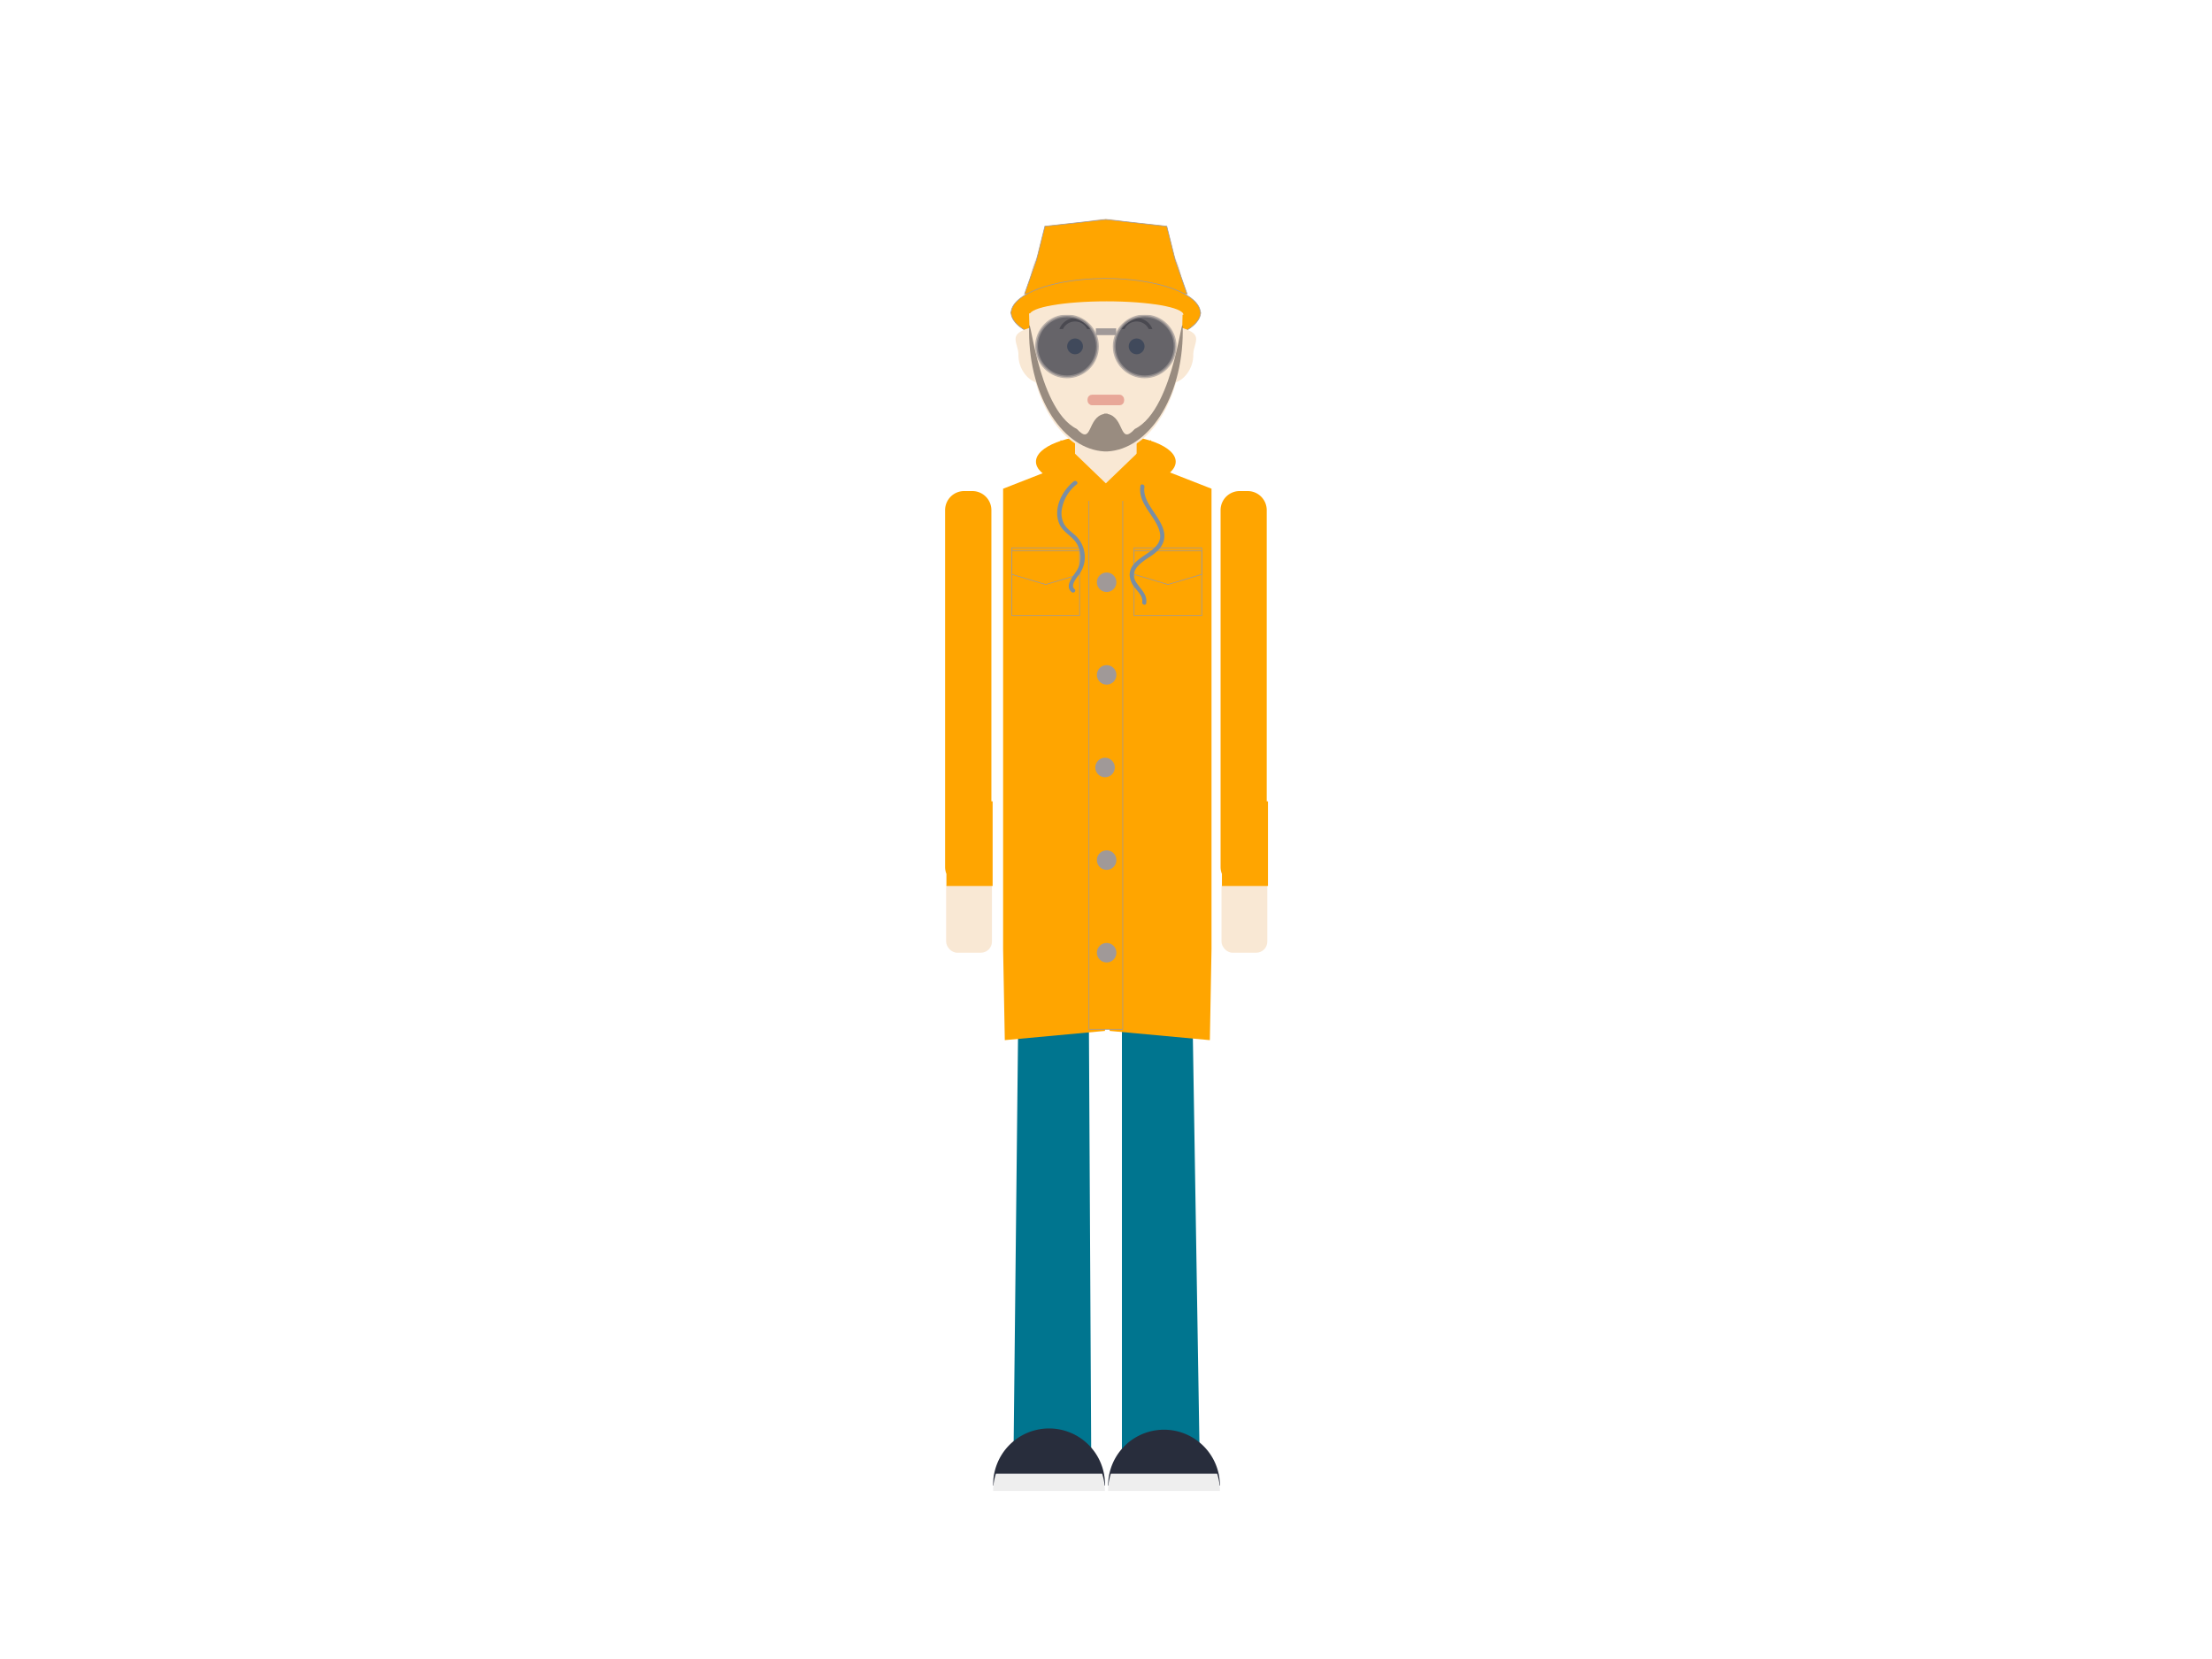 <svg id="Layer_1" data-name="Layer 1" xmlns="http://www.w3.org/2000/svg" viewBox="0 0 800 600"><defs><style>.cls-1{fill:#fff;}.cls-2,.cls-3{fill:orange;}.cls-13,.cls-2{stroke:#a09998;}.cls-13,.cls-2,.cls-7,.cls-9{stroke-miterlimit:10;}.cls-2{stroke-width:0.25px;}.cls-4{fill:#00758f;}.cls-5{fill:#f9e8d4;}.cls-6{fill:#798ea4;}.cls-7{fill:none;stroke:#e0d0be;}.cls-8{fill:#584f49;opacity:0.6;}.cls-9{fill:#e8a798;stroke:#e8a798;}.cls-10,.cls-13{fill:#282d3c;}.cls-11{fill:#eee;}.cls-12{fill:#a09998;}.cls-13{opacity:0.7;}</style></defs><title>circles</title><rect class="cls-1" width="800" height="600"/><path class="cls-2" d="M434.23,112.83c0,7-15.35,12.63-34.29,12.63s-34.29-5.65-34.29-12.63"/><ellipse class="cls-3" cx="399.94" cy="166.97" rx="25.27" ry="9.86"/><polygon class="cls-4" points="394.64 524.19 366.58 524.19 369.03 296.33 393.42 296.33 394.64 524.19"/><polygon class="cls-4" points="433.82 524.19 405.76 524.19 405.76 296.33 430.14 296.33 433.82 524.19"/><rect class="cls-1" x="367.98" y="246.52" width="64.43" height="64.43"/><polygon class="cls-5" points="419.99 172.68 399.2 201.51 379.89 172.68 388.8 172.68 388.8 160.07 399.94 160.07 411.08 160.07 411.08 172.68 419.99 172.68"/><rect class="cls-5" x="342.18" y="317.08" width="16.57" height="27.48" rx="4"/><rect class="cls-5" x="441.77" y="317.08" width="16.57" height="27.48" rx="4"/><path class="cls-3" d="M458.13,289.82V184.41a6.9,6.9,0,0,0-6.95-6.81h-2.74a6.9,6.9,0,0,0-7,6.81v129.2a6.49,6.49,0,0,0,.49,2.45v4.37h16.65V289.82Z"/><path class="cls-3" d="M358.55,289.82V184.41a6.9,6.9,0,0,0-7-6.81h-2.74a6.9,6.9,0,0,0-7,6.81v129.2a6.68,6.68,0,0,0,.48,2.45v4.37H359V289.82Z"/><path class="cls-5" d="M427.55,121.6c0,11.71-3.09,22.32-8.09,30S407.56,164,399.94,164s-14.52-4.75-19.52-12.43-8.08-18.29-8.08-30-1.56-22.33,3.44-30,16.54-12.43,24.16-12.43,19.17,4.75,24.16,12.43S427.55,109.88,427.55,121.6Z"/><path class="cls-5" d="M431.56,128.29a11.22,11.22,0,0,1-2.75,7.47,8.65,8.65,0,0,1-13.25,0,11.52,11.52,0,0,1,0-14.94,8.85,8.85,0,0,1,6.62-3.1c2.59,0,8,1.19,9.73,3.1S431.56,125.37,431.56,128.29Z"/><path class="cls-5" d="M368.33,128.29a11.26,11.26,0,0,0,2.74,7.47,8.66,8.66,0,0,0,13.26,0,11.55,11.55,0,0,0,0-14.94,8.87,8.87,0,0,0-6.63-3.1c-2.59,0-8,1.19-9.72,3.1S368.33,125.37,368.33,128.29Z"/><circle class="cls-6" cx="388.81" cy="125.27" r="2.86"/><circle class="cls-6" cx="411.08" cy="125.27" r="2.86"/><line class="cls-7" x1="390.22" y1="102.24" x2="409.66" y2="102.24"/><line class="cls-7" x1="392.6" y1="106.47" x2="407.29" y2="106.47"/><path class="cls-8" d="M384.44,119a4.72,4.72,0,0,1,.9-1.3,4.91,4.91,0,0,1,6.93,0,5,5,0,0,1,.91,1.3h1.33a6.21,6.21,0,0,0-1.37-2.17,6.09,6.09,0,0,0-10,2.17Z"/><path class="cls-8" d="M406.71,119a4.72,4.72,0,0,1,.9-1.3,4.91,4.91,0,0,1,6.93,0,5,5,0,0,1,.91,1.3h1.33a6.08,6.08,0,0,0-11.41,0Z"/><rect class="cls-9" x="393.82" y="143.25" width="12.24" height="2.82" rx="1.15"/><path class="cls-8" d="M410.42,155.14c-5.72,6.24-3.59-4.2-9.85-5.44v-.12q-.33,0-.63,0c-.2,0-.41,0-.62,0v.12c-6.26,1.24-4.14,11.68-9.86,5.44-14.91-7.35-17.28-47.27-17.28-35.28s3.17,22.86,8.28,30.73c4.89,7.52,11.57,12.28,19,12.68v0l.51,0,.51,0v0c7.4-.4,14.08-5.16,19-12.68,5.12-7.87,8.28-18.73,8.28-30.73S425.33,147.79,410.42,155.14Z"/><path class="cls-10" d="M400.76,537.29a20.22,20.22,0,1,1,40.44,0"/><path class="cls-10" d="M399.63,537.29a20.22,20.22,0,1,0-40.43,0"/><polygon class="cls-3" points="399.63 372.84 363.4 376.18 362.79 343.25 362.79 278.17 362.79 176.75 384.18 168.38 384.18 168.38 402.08 183.26 399.63 372.84"/><path class="cls-11" d="M360.18,533a20.3,20.3,0,0,0-1,6.22h40.43a20.3,20.3,0,0,0-1-6.22Z"/><path class="cls-11" d="M401.75,533a20,20,0,0,0-1,6.22H441.2a20.3,20.3,0,0,0-1-6.22Z"/><polygon class="cls-3" points="401.32 372.84 437.56 376.18 438.16 343.25 438.16 278.17 438.16 176.75 416.77 168.38 416.77 168.38 398.87 183.26 401.32 372.84"/><rect class="cls-2" x="393.82" y="176.38" width="12.24" height="195.88"/><circle class="cls-12" cx="400.23" cy="210.58" r="3.53"/><circle class="cls-12" cx="400.23" cy="244.08" r="3.53"/><circle class="cls-12" cx="399.66" cy="277.57" r="3.53"/><circle class="cls-12" cx="400.23" cy="311.07" r="3.53"/><circle class="cls-12" cx="400.23" cy="344.56" r="3.53"/><polygon class="cls-3" points="394.98 181.37 380.26 178.6 383.63 159.12 403.88 178.6 394.98 181.37"/><polygon class="cls-3" points="404.9 181.37 419.62 178.6 416.25 159.12 396 178.6 404.9 181.37"/><rect class="cls-2" x="410.14" y="198.13" width="24.49" height="24.49"/><rect class="cls-2" x="365.95" y="198.13" width="24.49" height="24.49"/><polygon class="cls-2" points="390.43 207.72 378.19 211.4 365.95 207.72 365.95 205.28 365.95 199.15 378.19 199.15 390.43 199.15 390.43 205.28 390.43 207.72"/><polygon class="cls-2" points="434.63 207.72 422.39 211.4 410.14 207.72 410.14 205.28 410.14 199.15 422.39 199.15 434.63 199.15 434.63 205.28 434.63 207.72"/><polygon class="cls-2" points="429.32 106.31 399.94 106.31 370.56 106.31 374.85 94.07 377.9 81.83 399.94 79.38 421.98 81.83 425.04 94.07 429.32 106.31"/><circle class="cls-13" cx="385.9" cy="125.27" r="11.02"/><circle class="cls-13" cx="413.99" cy="125.27" r="11.02"/><rect class="cls-12" x="396.33" y="118.75" width="7.35" height="2.45"/><path class="cls-6" d="M388.32,174.11c-4.25,3.41-7.47,9.79-5.26,15.2,1.3,3.19,4.6,4.44,6.34,7.25a9.44,9.44,0,0,1,.28,9.37c-1.21,2.18-4.94,5.8-2.1,8.2.74.62,1.8-.44,1.06-1.06-1.62-1.37.69-4,1.56-5.21a10.61,10.61,0,0,0,2-4.68,10.77,10.77,0,0,0-3.09-9.36c-1.48-1.42-3.29-2.51-4.29-4.36a8.37,8.37,0,0,1-.85-4.92,14.41,14.41,0,0,1,5.45-9.37c.75-.61-.32-1.66-1.06-1.06Z"/><path class="cls-6" d="M412.46,175.72c-1,6.34,5,10.45,6.78,16,2.74,8.44-10.9,8.71-10.68,16.45a8,8,0,0,0,2.07,4.6c1.1,1.41,2.79,3.06,2.47,5-.16.94,1.29,1.35,1.44.4.54-3.32-2.32-5.3-3.8-7.88-2.51-4.38,2.68-7.27,5.7-9.31,2.66-1.81,4.94-4.29,4.65-7.72-.25-2.84-2-5.34-3.49-7.65-1.83-2.76-4.24-6-3.7-9.48.15-.94-1.3-1.35-1.44-.4Z"/><path class="cls-2" d="M365.65,113.34c0-3.49,3.84-6.65,10-8.93s14.78-3.7,24.25-3.7,18,1.41,24.25,3.7,10,5.44,10,8.93"/><path class="cls-5" d="M428,113.84c0-2.68-12.44-4.86-27.79-4.86s-27.8,2.18-27.8,4.86"/></svg>